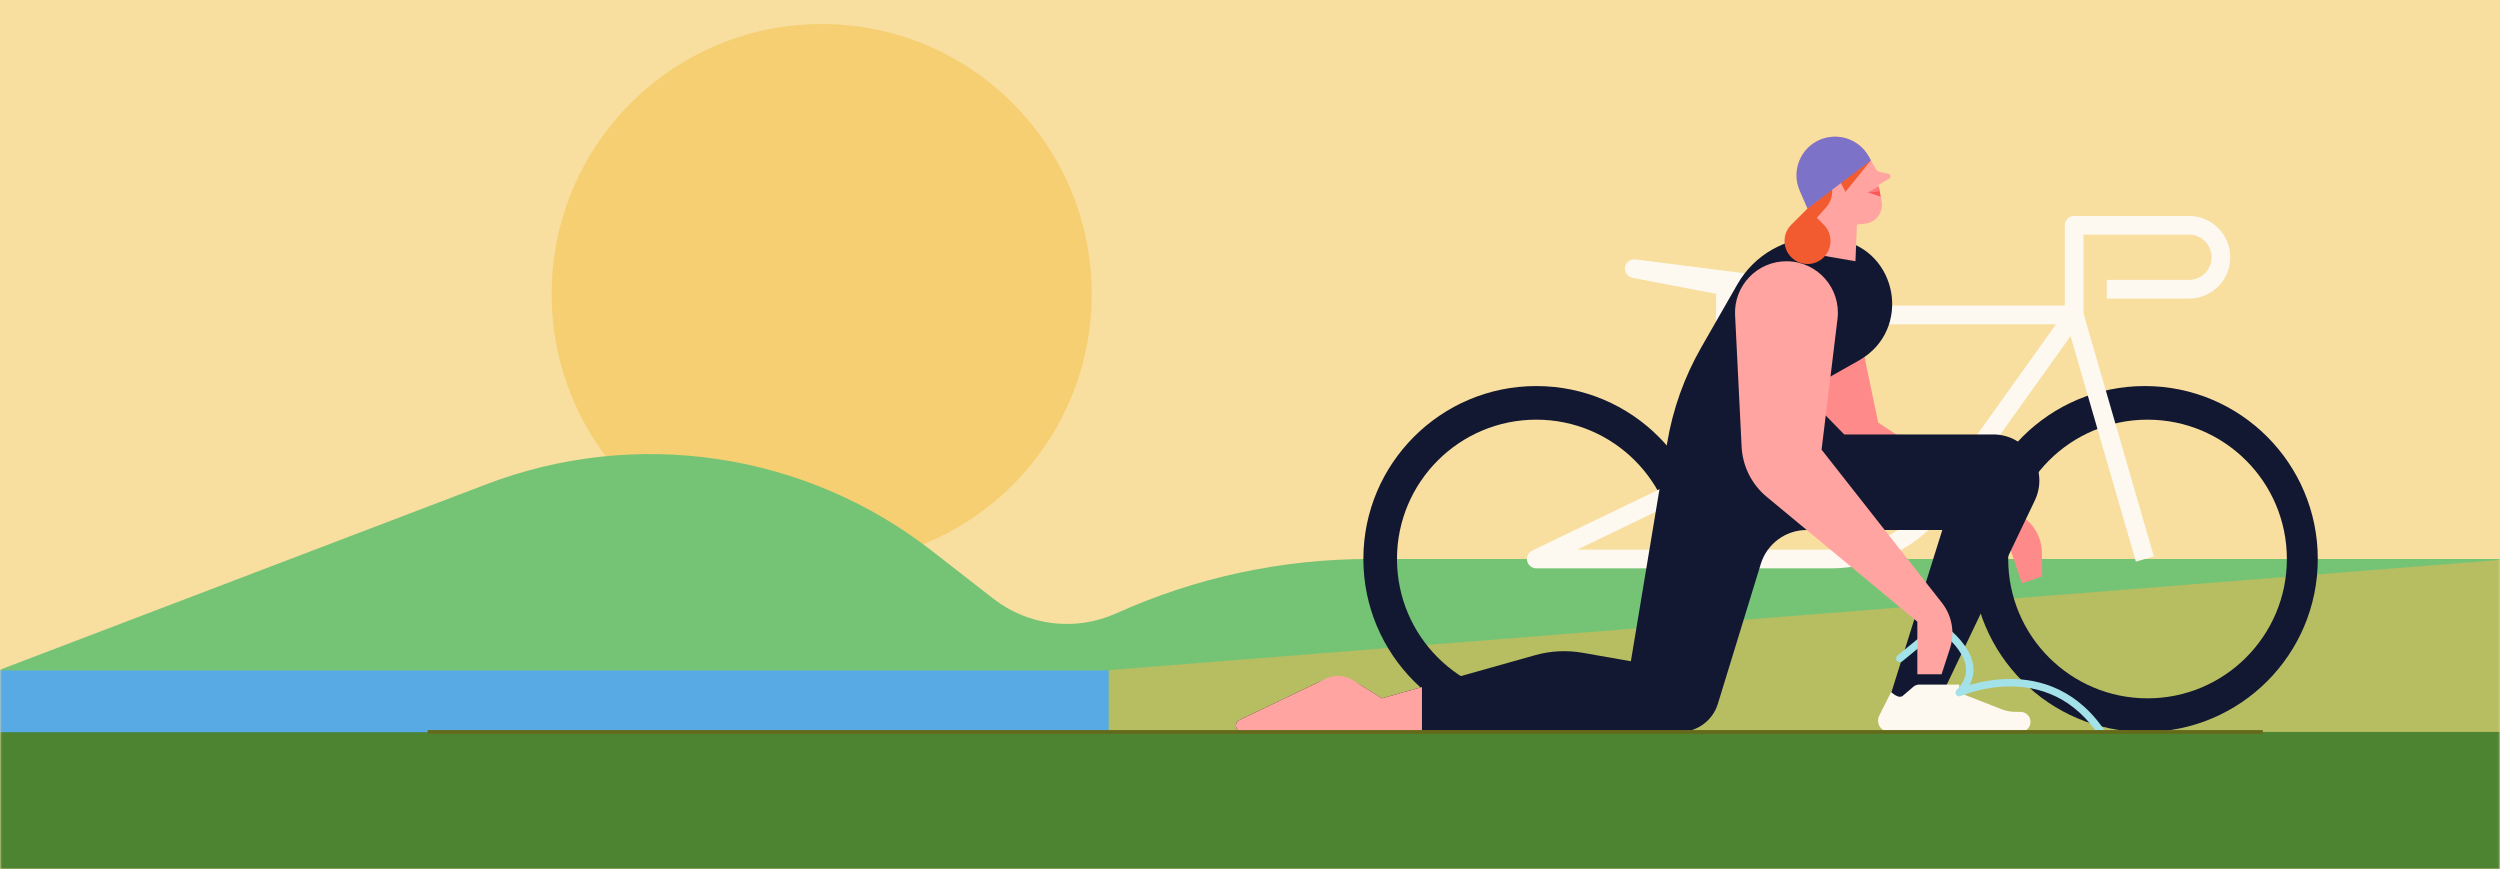 <svg width="1335" height="464" viewBox="0 0 1335 464" fill="none" xmlns="http://www.w3.org/2000/svg">
<rect x="0" y="0" width="1335" height="464" fill="#333333" stroke="none"/>
<g clip-path="url(#clip0_1528_88179)">
<rect width="1335" height="464" fill="#F8DE9F"/>
<mask id="mask0_1528_88179" style="mask-type:luminance" maskUnits="userSpaceOnUse" x="0" y="0" width="1335" height="464">
<path d="M1334.85 0H0.16V464H1334.85V0Z" fill="white"/>
</mask>
<g mask="url(#mask0_1528_88179)">
<path d="M1335.16 0H0.16V464H1335.16V0Z" fill="#F8DE9F"/>
<path d="M438.78 301.22C518.414 301.22 582.97 236.664 582.97 157.03C582.97 77.396 518.414 12.84 438.78 12.84C359.146 12.84 294.59 77.396 294.59 157.03C294.59 236.664 359.146 301.22 438.78 301.22Z" fill="#F5CF72"/>
<path d="M0.16 357.57L259.85 258.55C339.87 228.04 430.02 241.53 497.6 294.14L530.44 319.7C549.17 334.28 574.44 337.29 596.07 327.53C638.46 308.39 684.44 298.5 730.96 298.5H1334.86V464H0.16V357.57Z" fill="#75C476"/>
<path d="M592 357.846L1335 299V391H592V357.846Z" fill="#B7BD61"/>
<path d="M820.389 206.151C769.389 206.151 728.039 247.501 728.039 298.501C728.039 349.501 769.389 390.851 820.389 390.851C871.389 390.851 912.739 349.511 912.739 298.501C912.739 247.491 871.399 206.151 820.389 206.151ZM820.389 372.911C779.299 372.911 745.989 339.591 745.989 298.501C745.989 257.411 779.299 224.101 820.389 224.101C861.479 224.101 894.799 257.411 894.799 298.501C894.799 339.591 861.479 372.911 820.389 372.911Z" fill="#121831"/>
<path d="M1145.35 206.151C1094.35 206.151 1053 247.501 1053 298.501C1053 349.501 1094.35 390.851 1145.35 390.851C1196.35 390.851 1237.7 349.511 1237.7 298.501C1237.7 247.491 1196.36 206.151 1145.35 206.151ZM1146.79 372.911C1105.69 372.911 1072.38 339.591 1072.38 298.501C1072.38 257.411 1105.69 224.101 1146.79 224.101C1187.89 224.101 1221.19 257.411 1221.19 298.501C1221.19 339.591 1187.88 372.911 1146.79 372.911Z" fill="#121831"/>
<path fill-rule="evenodd" clip-rule="evenodd" d="M916.418 168.161C916.418 165.399 918.657 163.161 921.418 163.161H1107.62C1109.49 163.161 1111.21 164.207 1112.06 165.873C1112.92 167.538 1112.78 169.543 1111.69 171.067L1039.93 271.527L1039.93 271.528C1025.59 291.59 1002.45 303.501 977.798 303.501H921.418C918.657 303.501 916.418 301.262 916.418 298.501V168.161ZM926.418 173.161V293.501H977.798C999.222 293.501 1019.33 283.151 1031.79 265.713L1097.9 173.161H926.418Z" fill="#FDF9F0"/>
<path fill-rule="evenodd" clip-rule="evenodd" d="M924.07 245.537C925.527 246.452 926.411 248.052 926.411 249.772V298.502C926.411 301.263 924.173 303.502 921.411 303.502H820.391C818.059 303.502 816.037 301.89 815.517 299.616C814.997 297.343 816.118 295.012 818.219 293.998L919.239 245.268C920.788 244.521 922.613 244.623 924.07 245.537ZM842.265 293.502H916.411V257.735L842.265 293.502Z" fill="#FDF9F0"/>
<path fill-rule="evenodd" clip-rule="evenodd" d="M1102.61 120.311C1102.61 117.549 1104.85 115.311 1107.61 115.311H1168.91C1181.09 115.311 1190.98 125.188 1190.98 137.381C1190.98 149.56 1181.1 159.451 1168.91 159.451H1125.03V149.451H1168.91C1175.58 149.451 1180.98 144.041 1180.98 137.381C1180.98 130.714 1175.57 125.311 1168.91 125.311H1112.61V167.451L1150.16 297.11L1140.56 299.892L1102.81 169.552C1102.68 169.1 1102.61 168.632 1102.61 168.161V120.311Z" fill="#FDF9F0"/>
<path fill-rule="evenodd" clip-rule="evenodd" d="M867.741 142.687C868.165 140.019 870.631 138.17 873.31 138.511L946.47 147.811L945.209 157.731L926.409 155.341V233.331H916.409V156.907L871.742 148.382C869.089 147.876 867.318 145.354 867.741 142.687Z" fill="#FDF9F0"/>
<path d="M944.018 178.799L966.828 236.499C970.208 245.049 977.028 251.789 985.618 255.079L1071.75 288.009L1079.7 311.459L1090.52 307.789L1090.36 294.969C1090.26 287.239 1086.32 280.069 1079.85 275.849L1002.96 225.709L990.288 164.939C987.348 150.819 972.808 142.379 959.088 146.829C945.778 151.139 938.868 165.789 944.018 178.799Z" fill="#FF8A8A"/>
<path d="M1070.88 390.85H1008.85C1003.07 390.85 1005.28 385.32 1006.86 379.75L1037.19 283.02H964.787C953.517 283.02 943.567 290.38 940.257 301.15L917.327 375.86C914.587 384.77 906.367 390.85 897.037 390.85H663.367C659.787 390.85 658.687 386 661.917 384.45L702.907 364.83C710.717 361.09 719.897 361.61 727.227 366.21L737.907 372.9L759.307 366.88L819.737 349.87C827.997 347.54 836.677 347.11 845.137 348.59L870.887 353.12L890.257 236.59C893.247 218.61 899.427 201.3 908.487 185.48L927.797 151.76C936.777 136.08 953.377 126.76 970.917 126.76C974.347 126.76 977.817 127.12 981.267 127.85C1013.67 133.18 1021.32 176.3 992.727 192.45L962.717 209.4L984.817 231.99H1064.34C1082.47 231.99 1094.4 250.91 1086.58 267.28L1038.97 366.85L1071.95 385.06C1075.04 386.26 1074.18 390.84 1070.87 390.84L1070.88 390.85Z" fill="#121831"/>
<path d="M1009.84 369.601C1011.69 371.091 1014.33 373.081 1016.13 371.531L1021.71 366.741C1022.6 365.981 1023.74 365.561 1024.91 365.561H1046.23V369.881L1068.88 378.751C1071.21 379.661 1073.69 380.131 1076.2 380.131H1078.93C1081.89 380.131 1084.29 382.531 1084.29 385.491C1084.29 388.451 1081.89 390.851 1078.93 390.851H1008.92C1005.59 390.851 1002.88 388.151 1002.88 384.811C1002.88 383.871 1003.1 382.941 1003.53 382.091L1009.83 369.601H1009.84Z" fill="#FDF9F0"/>
<path fill-rule="evenodd" clip-rule="evenodd" d="M1036.65 332.687L1035.56 334.36C1036.65 332.687 1036.65 332.687 1036.66 332.688L1036.66 332.689L1036.66 332.693L1036.68 332.707L1036.75 332.753C1036.81 332.792 1036.9 332.849 1037 332.923C1037.22 333.071 1037.52 333.287 1037.9 333.565C1038.67 334.122 1039.73 334.932 1040.94 335.959C1043.36 338.003 1046.44 340.948 1048.98 344.493C1051.52 348.023 1053.62 352.296 1053.84 356.967C1053.97 359.881 1053.37 362.848 1051.82 365.78C1052.59 365.549 1053.43 365.313 1054.32 365.079C1059.78 363.649 1067.38 362.29 1075.9 362.6C1093.05 363.223 1113.8 370.623 1128.19 397.269C1128.71 398.241 1128.35 399.455 1127.38 399.98C1126.41 400.504 1125.19 400.142 1124.67 399.17C1111.05 373.946 1091.7 367.177 1075.76 366.597C1067.73 366.306 1060.53 367.587 1055.34 368.948C1052.74 369.628 1050.65 370.325 1049.22 370.848C1048.51 371.11 1047.96 371.328 1047.59 371.478C1047.41 371.554 1047.27 371.612 1047.18 371.65C1047.14 371.67 1047.1 371.684 1047.08 371.693L1047.06 371.703L1047.06 371.704C1046.18 372.1 1045.14 371.811 1044.59 371.016C1044.04 370.222 1044.14 369.148 1044.82 368.466C1048.78 364.51 1050 360.668 1049.84 357.154C1049.67 353.55 1048.03 350.02 1045.73 346.824C1043.45 343.643 1040.63 340.938 1038.36 339.014C1037.28 338.105 1036.34 337.38 1035.65 336.871L1015.78 353.166C1014.92 353.867 1013.66 353.742 1012.96 352.888C1012.26 352.034 1012.39 350.774 1013.24 350.073L1034.29 332.813C1034.97 332.259 1035.92 332.208 1036.65 332.687Z" fill="#A3E2E8"/>
<path d="M926.54 168.331L930.02 238.541C930.54 248.951 935.4 258.661 943.42 265.311L1023.86 331.981V360.041H1036.81L1041.3 346.231C1044.01 337.901 1042.39 328.771 1036.98 321.891L972.72 240.121L981.23 170.301C983.21 154.081 970.68 139.741 954.34 139.511C938.49 139.291 925.75 152.501 926.53 168.331H926.54Z" fill="#FFA4A0"/>
<path d="M1008.84 95.34L1003.08 98.769L1003.3 99.889L1004.44 105.779L1004.76 107.439C1005.9 113.319 1001.72 118.899 995.757 119.459L991.597 119.849L990.807 139.509L959.337 134.089L957.527 132.849L963.617 129.119C965.497 128.449 967.047 127.099 967.987 125.339C969.137 123.169 969.237 120.609 968.257 118.369L965.207 111.329L961.047 101.779C959.887 99.109 959.327 96.32 959.327 93.59C959.327 85.799 963.767 78.379 971.247 74.9C979.747 70.96 989.647 73.29 995.537 80.15C996.407 81.159 997.187 82.26 997.857 83.46L999.067 85.6L1000.03 87.299L1001.61 90.12C1002.14 91.059 1003.05 91.71 1004.1 91.93L1008.39 92.779C1009.64 93.029 1009.93 94.689 1008.83 95.34H1008.84Z" fill="#FFA4A0"/>
<path d="M968.269 118.37L975.029 110.88C977.669 107.95 978.849 103.99 978.249 100.09L977.629 96.14L981.559 94.83L985.489 102.46L999.079 85.6H971.329L965.219 111.33L968.269 118.37Z" fill="#F25B2F"/>
<path d="M999.07 85.6L965.21 111.33L961.05 101.78C959.89 99.11 959.34 96.32 959.34 93.59C959.34 85.8 963.78 78.38 971.26 74.9C981 70.38 992.58 74.11 997.86 83.46L999.07 85.6Z" fill="#7C73C9"/>
<path d="M759.33 366.89V390.85H663.39C659.81 390.85 658.71 386 661.94 384.45L707.94 362.43C712.63 360.19 718.14 360.5 722.54 363.26L737.93 372.91L759.33 366.89Z" fill="#FFA4A0"/>
<path d="M1004.29 105.029L997.578 102.799L1003.3 99.889L1004.29 105.029Z" fill="#FC5558"/>
<path d="M997.578 102.801C997.578 102.801 1002.27 102.591 1003.7 101.941L1003.22 99.481L997.578 102.801Z" fill="#FF7A7B"/>
<path d="M956.535 120.016L965.218 111.333L973.901 120.016C978.696 124.81 978.696 132.589 973.901 137.383C969.107 142.177 961.329 142.177 956.535 137.383C951.741 132.589 951.741 124.811 956.535 120.016Z" fill="#F25B2F"/>
<path d="M1334.85 390.85H0.16V464H1334.85V390.85Z" fill="#4C8431"/>
<path d="M592 358H0V391H592V358Z" fill="#57AAE3"/>
<path fill-rule="evenodd" clip-rule="evenodd" d="M1208.32 391.85H228.38V389.85H1208.32V391.85Z" fill="#646A1A"/>
</g>
</g>
<defs>
<clipPath id="clip0_1528_88179">
<rect width="1335" height="464" fill="white"/>
</clipPath>
</defs>
</svg>
